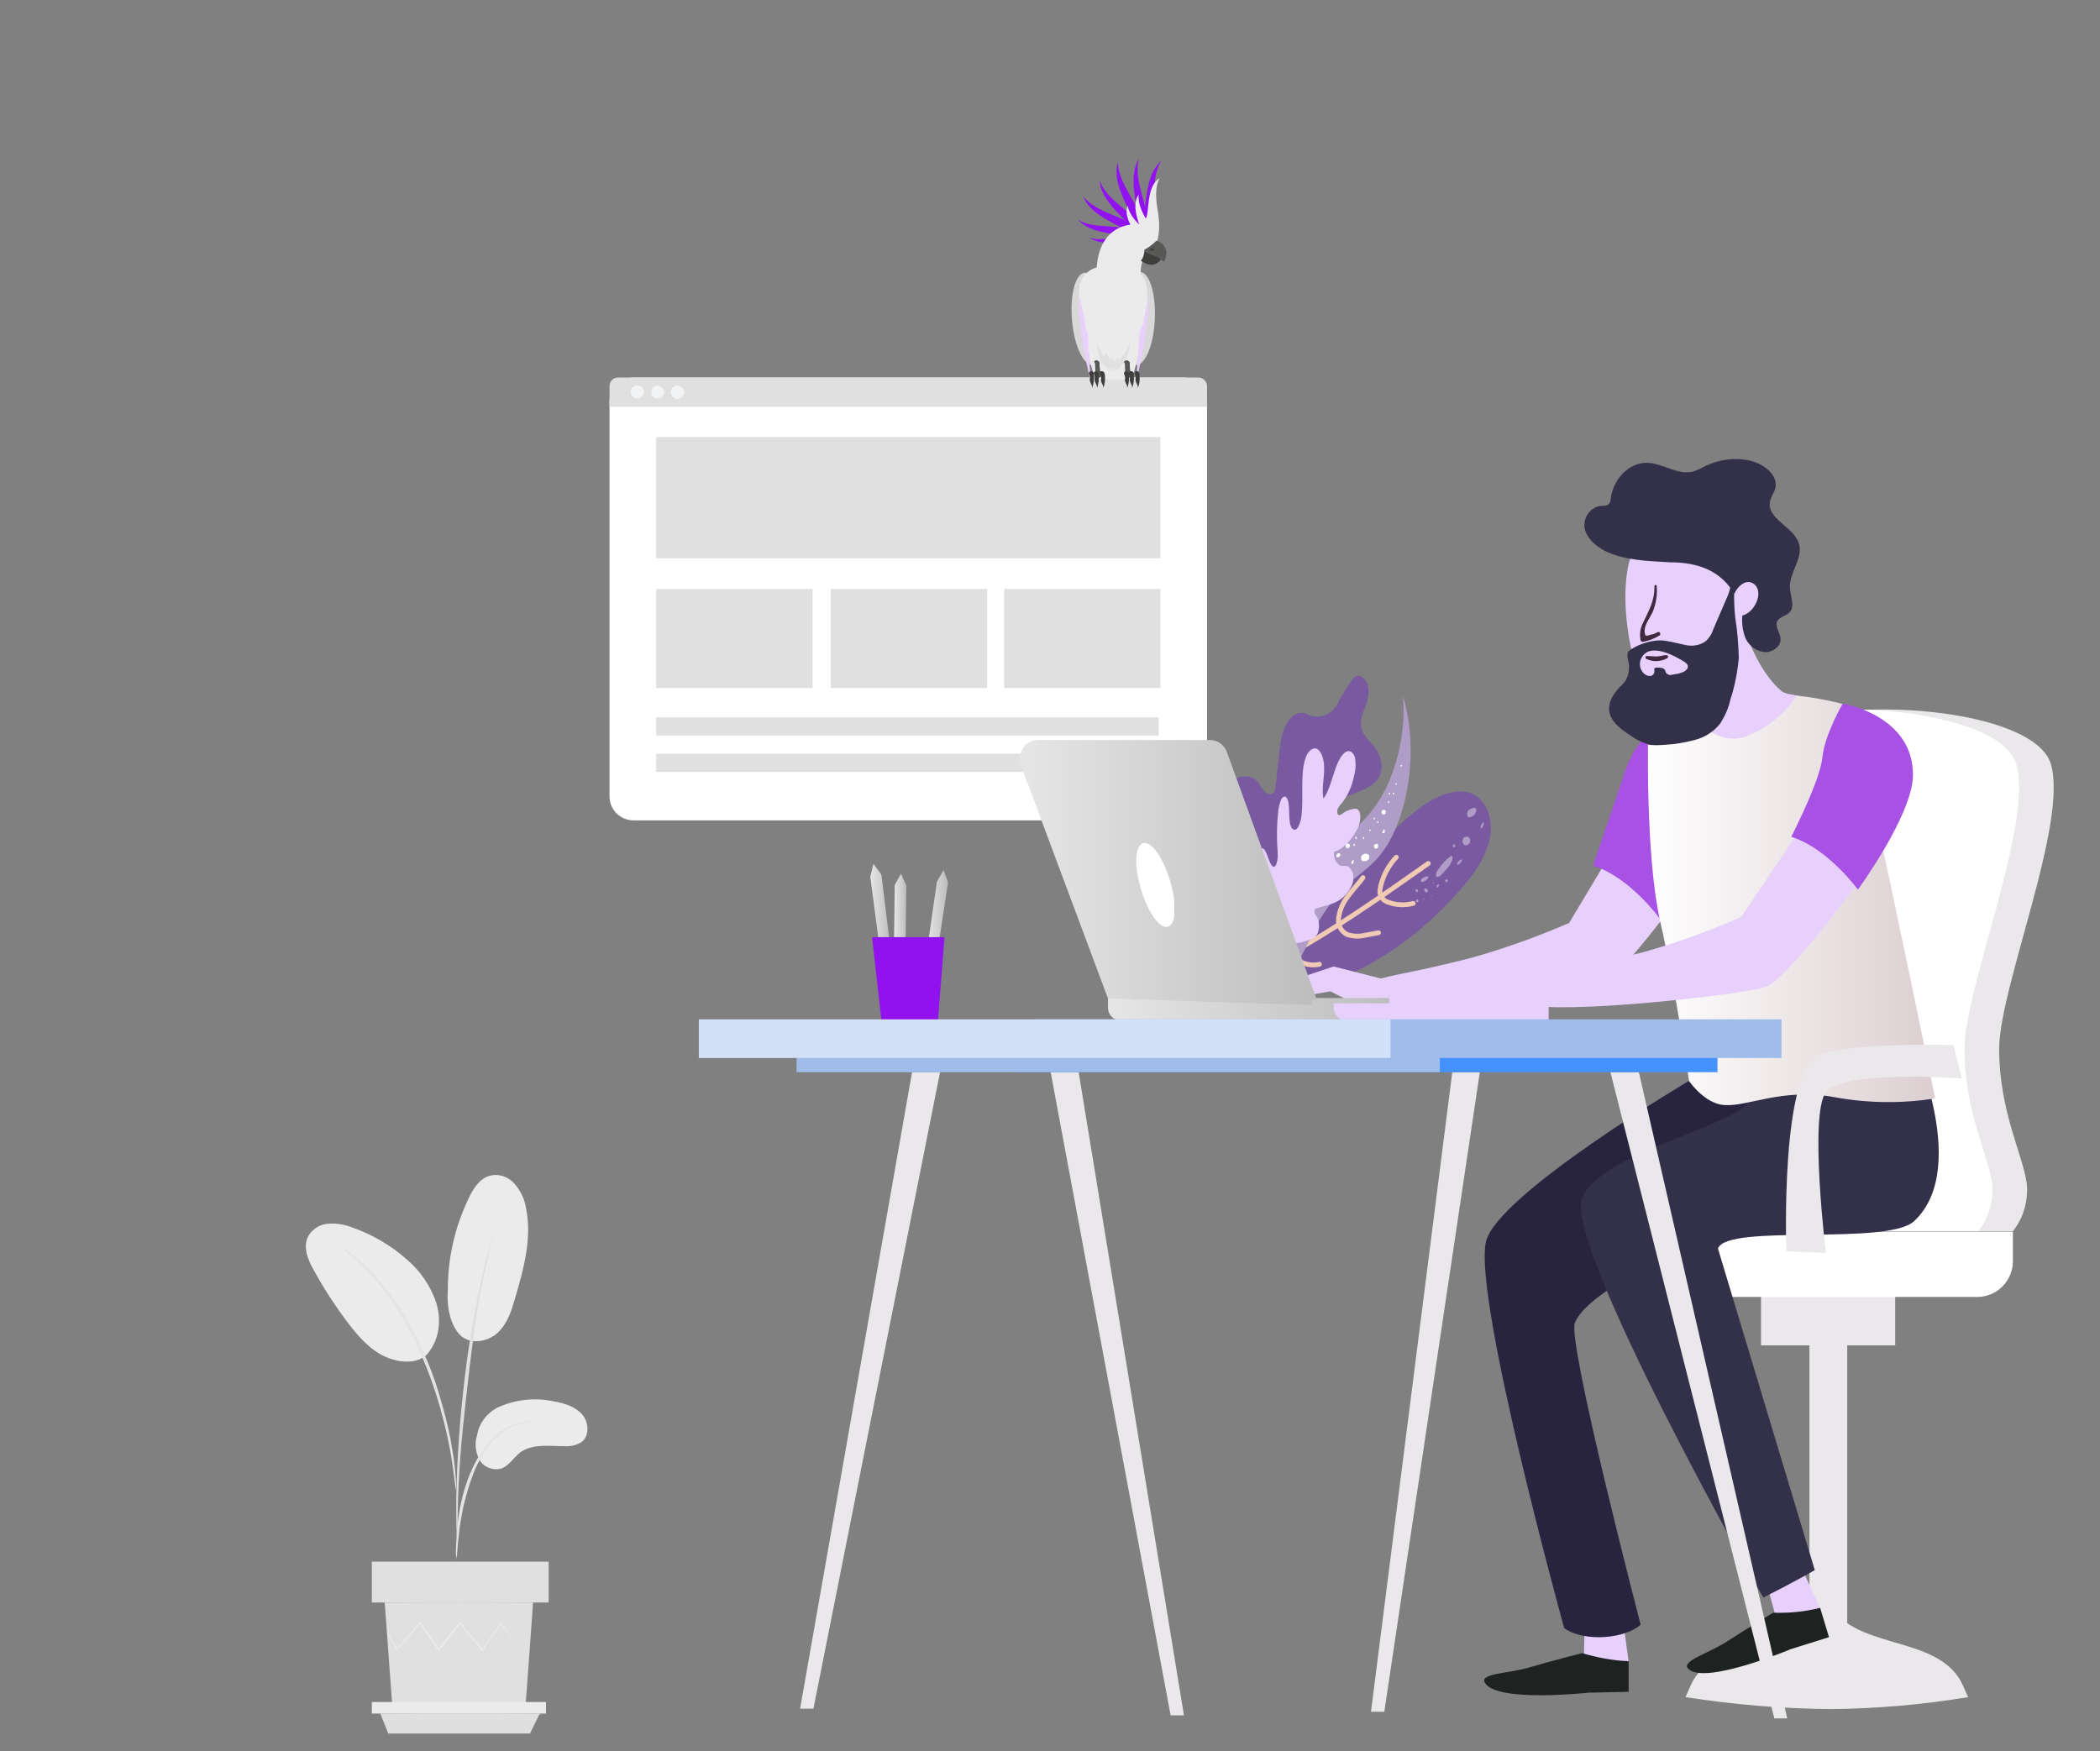 <?xml version="1.0" encoding="utf-8"?>
<!-- Generator: Adobe Illustrator 25.2.1, SVG Export Plug-In . SVG Version: 6.00 Build 0)  -->
<svg fill="currentColor" version="1.1" id="Layer_1" xmlns="http://www.w3.org/2000/svg" xmlns:xlink="http://www.w3.org/1999/xlink" x="0px" y="0px"
	 viewBox="0 0 472.7 394.3" style="enable-background:new 0 0 472.7 394.3;" xml:space="preserve">
<rect x="0" y="0" width="472.7" height="394.3" fill="#808080" stroke="none"/>
<style type="text/css">
	.st0{display:none;fill:#FAFAFA;}
	.st1{fill:#FFFFFF;}
	.st2{fill:#E0E0E0;}
	.st3{fill:#F2F3F5;}
	.st4{fill:#795AA1;}
	.st5{fill:none;stroke:#F0CAB3;stroke-width:1.08;stroke-linecap:round;stroke-miterlimit:10;}
	.st6{fill:#AF9CC7;}
	.st7{fill:#FDFFFF;}
	.st8{fill:#E7D0FC;}
	.st9{fill:#EBE8EC;}
	.st10{fill:#1E2322;}
	.st11{fill:#A751E5;}
	.st12{fill:#28243F;}
	.st13{fill:#333049;}
	.st14{fill:url(#SVGID_1_);}
	.st15{fill:url(#SVGID_2_);}
	.st16{fill:url(#SVGID_3_);}
	.st17{fill:url(#SVGID_4_);}
	.st18{fill:#3F2A3F;}
	.st19{fill:url(#SVGID_5_);}
	.st20{fill:url(#SVGID_6_);}
	.st21{fill:url(#SVGID_7_);}
	.st22{fill:#9211EF;}
	.st23{fill:#4592FF;}
	.st24{fill:#A0BCEA;}
	.st25{fill:#D2E1F7;}
	.st26{fill:#D8D8D8;}
	.st27{fill:#EBEBEB;}
	.st28{fill:#3E3E3D;}
	.st29{fill:#585857;}
	.st30{fill:#E4E4E4;}
	.st31{fill:#DFDFDF;}
</style>
<g id="OBJECTS">
	<path id="background" class="st0" d="M455.5,199.4c-8-20.8-20.5-27.2-32.4-40.5c-14.5-16.3-24.3-28.2-20.6-49.2
		c6.2-34.3,8.8-119.8-87.8-108.7c-34.6,4-62,29-81.9,53.8c-16.9,21.2-47.4,23.1-71.9,28c-30.1,6.1-60.8,15.2-88.7,28.7
		C15,139.2-2.1,178.9,0.2,229.8c0.7,15.4,3,39.6,30.6,67.9c37.3,38.2,91.4,43.4,156.6,25.8c14.9-4,29-10.3,43.7-15.1
		c15.3-4.9,31.1-8.2,47.2-9.6c37.4-3.4,76.2,2.8,112.2-7.8c18.9-5.5,36.1-15.5,50.2-29.3C457.8,244.9,463.9,221.4,455.5,199.4z"/>
	<path class="st1" d="M142.6,85h123.7c3,0,5.4,2.4,5.4,5.4v88.9c0,3-2.4,5.4-5.4,5.4H142.6c-3,0-5.4-2.4-5.4-5.4V90.4
		C137.2,87.4,139.6,85,142.6,85z"/>
	<path class="st2" d="M269.8,85H139.1c-1.1,0-1.9,0.9-1.9,1.9l0,0v4.7h134.5v-4.7C271.7,85.9,270.8,85,269.8,85L269.8,85z"/>
	<path class="st3" d="M144.9,88.3c0,0.8-0.7,1.5-1.5,1.4c-0.8,0-1.5-0.7-1.4-1.5c0-0.8,0.7-1.5,1.5-1.4
		C144.3,86.8,145,87.5,144.9,88.3L144.9,88.3z"/>
	<path class="st3" d="M149.5,88.3c0,0.8-0.7,1.5-1.5,1.4c-0.8,0-1.5-0.7-1.4-1.5c0-0.8,0.7-1.5,1.5-1.4
		C148.8,86.9,149.5,87.5,149.5,88.3z"/>
	<path class="st3" d="M154,88.3c0,0.8-0.7,1.5-1.5,1.5s-1.5-0.7-1.5-1.5s0.7-1.5,1.5-1.5C153.4,86.9,154,87.5,154,88.3z"/>
	<rect x="147.7" y="98.4" class="st2" width="113.5" height="27.3"/>
	<rect x="147.7" y="132.6" class="st2" width="35.2" height="22.3"/>
	<rect x="187" y="132.6" class="st2" width="35.2" height="22.3"/>
	<rect x="226" y="132.6" class="st2" width="35.2" height="22.3"/>
	<rect x="147.7" y="161.5" class="st2" width="113.1" height="4.1"/>
	<rect x="147.7" y="169.7" class="st2" width="113.1" height="4.1"/>
	<path class="st4" d="M274,181.6c0.6-2.1,1.4-4.3,3.1-5.7s4.5-1.6,6,0.1c0.7,0.8,1,1.9,1.9,2.5c0.4,0.3,0.9,0.4,1.3,0.2
		c0.6-0.2,0.7-0.8,0.8-1.4c0.3-2.7,0.6-5.4,0.9-8.2s0.8-5.7,2.7-7.6c0.5-0.5,1.1-0.9,1.8-1c0.6-0.1,1.2,0,1.7,0.3
		c2.5,1.2,5.4,0.3,6.7-2.1c1.1-2,2.2-3.9,3.5-5.7c0.2-0.3,0.5-0.6,0.8-0.8c0.5-0.1,0.9-0.1,1.3,0.2c1.9,1.1,1.8,3.9,1.1,5.9
		s-1.8,4.1-1,6.2c0.6,1.2,1.5,2.3,2.4,3.2c1.6,1.8,2.5,4.4,1.7,6.6c-1.8,4.8-9.8,3.9-11.8,8.5c-1.5,3.4,3.3,8.6,2.5,12.3
		c-0.8,3.3-6.2,6-9.3,7.3c-3.4,1.5-19.6,7.7-22.1,3.6c-1.6-2.6,0.4-9.4,0.9-12.1C271.8,189.8,272.8,185.7,274,181.6z"/>
	<path class="st4" d="M328.9,200.1c2.7-3.1,5.5-6.9,6.4-11.1c1.1-5.3-1.3-9.7-4.8-10.6s-7.8,1.1-11.6,4s-7.4,6.9-11,10.4
		c-6.8,6.6-14.1,12-21.2,17.9c-1.5,1.1-2.7,2.5-3.7,4.1c-6.3,12.4,14.6,6.8,17.6,5.8C310.4,217,320.4,209.9,328.9,200.1z"/>
	<path class="st5" d="M321.5,194.4c-10.8,7.6-21.7,15.3-32.7,21.2c-10,5.4-20.2,9.4-30.2,15.3"/>
	<path class="st5" d="M318.1,203.4c-1.9,0.5-3.9,0.4-5.7-0.3c-1-0.3-1.7-1.2-1.8-2.2c0-0.5,0.1-1,0.2-1.5c0.6-2.4,1.8-4.6,3.5-6.4"
		/>
	<path class="st5" d="M310.3,210c-1.1,0.2-2.2,0.4-3.2,0.6c-1.3,0.3-2.6,0.2-3.9-0.2c-1.3-0.7-2.1-2.1-1.9-3.6c0.2-1.8,1-3.6,2.1-5
		c1.1-1.5,2.3-2.7,3.4-4.2"/>
	<path class="st5" d="M297,217.1c-1.7,0.4-3.5,0-4.9-0.9c-0.5-0.3-0.9-0.8-1.1-1.4c-0.1-1,0.1-2,0.5-2.8c0.5-0.9,1-1.7,1.7-2.5
		l2.5-3.2"/>
	<path class="st6" d="M326,195.2c0.3-0.3,0.5-0.7,0.7-1.1c0.2-0.4,0.3-0.8,0.2-1.2c0-0.1,0-0.1-0.1-0.2c-0.1-0.1-0.2,0-0.3,0.1
		c-1,0.7-1.8,1.6-2.5,2.6c-0.2,0.3-0.5,0.6-0.6,0.9c-0.2,0.3-0.2,0.7-0.1,1c0.2,0.3,0.7,0.1,1.1-0.3
		C325,196.4,325.5,195.8,326,195.2z"/>
	<path class="st6" d="M321.4,197.8c0.1-0.2,0.2-0.4,0.1-0.5h-0.1c-0.5,0-1,0.2-1.4,0.6c-0.1,0.1-0.2,0.3-0.2,0.4
		c0,0.1,0,0.2,0.1,0.2c0.2,0.1,0.4,0.1,0.5,0C320.8,198.4,321.1,198.1,321.4,197.8z"/>
	<path class="st6" d="M328,194.4c0,0.1,0,0.3,0.1,0.3h0.1c0.3-0.2,0.6-0.4,0.8-0.8c0.1-0.1,0.1-0.2,0.1-0.3s-0.1-0.1-0.1-0.1
		c-0.1,0-0.3,0.1-0.4,0.2C328.3,193.9,328.1,194.1,328,194.4z"/>
	<path class="st6" d="M333.3,186.4c0,0.1,0.1,0.2,0.2,0.1l0.1-0.1c0.2-0.3,0.4-0.7,0.4-1.1c0-0.1,0-0.2-0.1-0.2s-0.1,0-0.1,0.1
		c-0.1,0.1-0.2,0.3-0.3,0.4C333.3,185.8,333.3,186.1,333.3,186.4z"/>
	<path class="st6" d="M320.8,200c-0.1,0-0.2,0.1-0.2,0.2v0.1c0,0.3,0.2,0.6,0.5,0.6c0.1,0,0.2,0,0.2-0.1s0.1-0.1,0.1-0.2
		c0-0.1,0-0.3-0.1-0.4C321.1,200.2,320.9,200,320.8,200z"/>
	<path class="st6" d="M332.3,182.6c0-0.2,0-0.4-0.1-0.6c-0.2-0.1-0.4-0.2-0.6-0.1c-0.3,0.1-0.6,0.2-0.9,0.4
		c-0.2,0.2-0.4,0.4-0.4,0.6c-0.1,0.2-0.1,0.5,0,0.7c0,0.2,0.2,0.4,0.4,0.4c0.2,0,0.5-0.1,0.6-0.2
		C331.8,183.7,332.1,183.2,332.3,182.6z"/>
	<path class="st6" d="M330.9,189.5c0.1-0.3,0-0.6-0.2-0.9c-0.2-0.2-0.4-0.3-0.7-0.2c-0.2,0-0.4,0.1-0.5,0.2
		c-0.2,0.2-0.3,0.5-0.3,0.8c0,0.2,0.1,0.5,0.2,0.6c0.1,0.2,0.3,0.3,0.5,0.3C330.3,190.4,330.8,190,330.9,189.5z"/>
	<path class="st6" d="M327.6,190.5c0-0.1,0-0.2-0.1-0.3s-0.1-0.1-0.2-0.1s-0.1,0-0.2,0.1s-0.1,0.2-0.1,0.2c0,0.1,0,0.1,0.1,0.2
		c0,0.1,0.1,0.1,0.1,0.1C327.4,190.8,327.6,190.6,327.6,190.5z"/>
	<path class="st6" d="M325.9,198.4c0-0.1,0-0.2-0.1-0.3c0-0.1-0.1-0.1-0.2-0.1s-0.1,0-0.2,0.1s-0.1,0.1-0.1,0.2c0,0.1,0,0.1,0.1,0.2
		c0,0.1,0.1,0.1,0.1,0.1C325.7,198.7,325.8,198.5,325.9,198.4z"/>
	<path class="st6" d="M323.7,199.1c-0.1,0-0.2,0.1-0.2,0.2c-0.1,0.1-0.1,0.2-0.1,0.3s0,0.1,0,0.2c0,0.1,0.1,0,0.2,0
		c0.1-0.1,0.1-0.1,0.2-0.2c0-0.1,0.1-0.2,0.1-0.3C323.9,199.2,323.8,199,323.7,199.1z"/>
	<path class="st6" d="M322.3,201.7v-0.1h-0.1h-0.1v0.1v0.1c0,0,0,0,0.1,0C322.2,201.8,322.3,201.8,322.3,201.7z"/>
	<path class="st6" d="M322.8,198.8v-0.1h-0.1h-0.1v0.1v0.1c0,0,0,0,0.1,0.1C322.7,199,322.8,198.9,322.8,198.8z"/>
	<path class="st6" d="M320.6,202.4v-0.1h-0.1h-0.1v0.1v0.1c0,0,0,0,0.1,0C320.5,202.6,320.6,202.5,320.6,202.4z"/>
	<path class="st6" d="M319.2,200.6c0-0.1,0-0.2-0.1-0.3s-0.1-0.1-0.2-0.1s-0.1,0-0.2,0.1s-0.1,0.2-0.1,0.2c0,0.1,0,0.1,0.1,0.2
		c0,0.1,0.1,0.1,0.2,0.1C319,200.9,319.1,200.8,319.2,200.6z"/>
	<path class="st6" d="M319.3,202.9c0-0.1,0-0.2-0.1-0.3s-0.1-0.1-0.2-0.1s-0.1,0-0.2,0.1s-0.1,0.2-0.1,0.2c0,0.1,0,0.1,0.1,0.2
		c0,0.1,0.1,0.1,0.1,0.1C319.1,203.2,319.2,203.1,319.3,202.9z"/>
	<path class="st6" d="M291.3,196.1c3.9-3.3,8.1-5,12.1-8.1c4.1-3.3,7.4-7.5,9.4-12.4c2.5-6,3.5-12.5,3-18.9
		c3.8,12.3,1.1,28.9-5.8,36.6c-2.1,2.3-4.4,3.8-6.6,5.8c-3.3,3.2-6,6.9-8,11.1c-1.2,2.7-2.5,5.3-4,7.9c-2.9,4.3-9.8,4.5-9.1-4.5
		C283,206.2,287.7,199.2,291.3,196.1z"/>
	<path class="st7" d="M291.8,197.3c-0.1,0.3-0.2,0.6-0.1,0.9c0,0.1,0.1,0.2,0.1,0.3l0.1,0.1c0.2,0.1,0.5,0,0.6-0.2
		c0.2-0.2,0.4-0.4,0.5-0.7s0.2-0.5,0.3-0.8c0.1-0.3,0-0.6-0.2-0.9c-0.1-0.1-0.3-0.1-0.5,0C292.3,196.4,292,196.8,291.8,197.3z"/>
	<path class="st7" d="M301.5,192.9c0.1-0.1,0.2-0.3,0.2-0.5v-0.1c-0.1-0.1-0.2-0.2-0.3-0.2c-0.1,0-0.2,0-0.3,0.1
		c-0.1,0-0.2,0.1-0.2,0.2c-0.1,0.1-0.1,0.3-0.1,0.4c0,0.1,0.1,0.2,0.2,0.2C301.2,193,301.4,193,301.5,192.9z"/>
	<path class="st7" d="M298.7,199.8c-0.1,0.2-0.2,0.4-0.2,0.6c0,0.1,0,0.2,0,0.3s0.1,0.1,0.1,0.2c0.1,0.2,0.3,0.3,0.5,0.3
		s0.3-0.1,0.5-0.2c0.2-0.1,0.3-0.3,0.3-0.4c0.1-0.3,0.1-0.6,0-0.8c0-0.2-0.2-0.3-0.4-0.4C299.2,199.4,298.9,199.5,298.7,199.8z"/>
	<path class="st7" d="M303,190.1c-0.1,0.1-0.1,0.2-0.1,0.4c0,0.1,0,0.1,0,0.2c0,0,0,0.1,0.1,0.1c0.1,0.1,0.2,0.2,0.3,0.2
		c0.1,0,0.2,0,0.3-0.1c0.1-0.1,0.1-0.2,0.2-0.2c0.1-0.1,0.1-0.3,0-0.5c0-0.1-0.1-0.2-0.2-0.2C303.2,189.8,303.1,189.9,303,190.1z"/>
	<path class="st7" d="M304.3,193.9c-0.1,0.1-0.1,0.2-0.1,0.3v0.1v0.1c0,0.1,0.1,0.1,0.2,0.1s0.1,0,0.2-0.1c0.1,0,0.1-0.1,0.1-0.2
		c0-0.1,0-0.2,0-0.4c0-0.1-0.1-0.1-0.2-0.2C304.5,193.7,304.4,193.8,304.3,193.9z"/>
	<path class="st7" d="M311.1,182.5c-0.1,0.1-0.1,0.2-0.1,0.4c0,0.1,0,0.1,0,0.2c0,0,0,0.1,0.1,0.1c0.1,0.1,0.2,0.2,0.3,0.2
		c0.1,0,0.2,0,0.3-0.1c0.1-0.1,0.2-0.1,0.2-0.2c0-0.2,0-0.3,0-0.5c0-0.1-0.1-0.2-0.2-0.2C311.4,182.3,311.2,182.4,311.1,182.5z"/>
	<path class="st7" d="M296.1,194.9c-0.1,0.1-0.1,0.2-0.1,0.3v0.1c0,0,0,0,0,0.1s0.1,0.1,0.2,0.1s0.3-0.1,0.3-0.3c0-0.1,0-0.2,0-0.3
		s-0.1-0.1-0.1-0.1C296.3,194.8,296.2,194.8,296.1,194.9z"/>
	<path class="st7" d="M297.1,193c0,0.1-0.1,0.1,0,0.2v0.1l0,0l0.1,0.1c0,0,0.1,0,0.1-0.1l0.1-0.1c0-0.1,0-0.1,0-0.2
		c0,0,0-0.1-0.1-0.1S297.1,192.9,297.1,193z"/>
	<path class="st7" d="M304.7,190.1c0,0-0.1,0.1,0,0.2v0.1l0,0l0.1,0.1c0,0,0.1,0,0.1-0.1l0.1-0.1c0-0.1,0-0.1,0-0.2l-0.1-0.1
		C304.8,190,304.7,190,304.7,190.1z"/>
	<path class="st7" d="M305.1,188.4c0,0-0.1,0.1,0,0.2v0.1v0.1l0.1,0.1h0.1l0.1-0.1c0-0.1,0-0.1,0-0.2c0-0.1-0.1-0.1-0.1-0.1
		C305.3,188.4,305.2,188.4,305.1,188.4z"/>
	<path class="st7" d="M308.3,186.8c0,0-0.1,0.1-0.1,0.2v0.1l0,0c0,0.1,0.1,0.1,0.1,0.1s0.1,0,0.1-0.1l0.1-0.1c0-0.1,0-0.1,0-0.2
		c0,0,0-0.1-0.1-0.1C308.4,186.6,308.4,186.7,308.3,186.8z"/>
	<path class="st7" d="M309.2,184.2c0,0-0.1,0.1,0,0.1c0,0,0,0,0,0.1l0,0l0.1,0.1h0.1l0.1-0.1c0-0.1,0-0.1,0-0.2c0,0,0-0.1-0.1-0.1
		C309.3,184.1,309.2,184.2,309.2,184.2z"/>
	<path class="st7" d="M310,185c0,0-0.1,0.1,0,0.1c0,0,0,0,0,0.1l0,0l0.1,0.1h0.1l0.1-0.1c0-0.1,0-0.1,0-0.2c0,0,0-0.1-0.1-0.1
		C310.1,184.9,310.1,185,310,185z"/>
	<path class="st7" d="M314.1,176.4v0.1c0,0,0,0,0,0.1l0,0l0.1,0.1h0.1l0.1-0.1c0-0.1,0-0.1,0-0.2c0,0,0-0.1-0.1-0.1
		C314.3,176.4,314.2,176.4,314.1,176.4z"/>
	<path class="st7" d="M315.3,172.3c0,0-0.1,0.1,0,0.1c0,0,0,0,0,0.1l0,0l0.1,0.1h0.1l0.1-0.1c0-0.1,0-0.1,0-0.2c0,0,0-0.1-0.1-0.1
		C315.4,172.2,315.4,172.3,315.3,172.3z"/>
	<path class="st7" d="M312.6,178.6v0.1c0,0,0,0,0,0.1l0,0l0.1,0.1h0.1l0.1-0.1c0-0.1,0-0.1,0-0.2c0,0,0-0.1-0.1-0.1
		C312.7,178.5,312.7,178.5,312.6,178.6z"/>
	<path class="st7" d="M312.4,180.5v0.1c0,0,0,0,0,0.1l0,0l0.1,0.1h0.1l0.1-0.1c0-0.1,0-0.1,0-0.2c0,0,0-0.1-0.1-0.1
		C312.5,180.4,312.4,180.5,312.4,180.5z"/>
	<path class="st7" d="M313.5,178.6v0.1c0,0,0,0,0,0.1l0,0l0.1,0.1h0.1c0,0,0-0.1,0.1-0.1c0-0.1,0-0.1,0-0.2c0-0.1,0-0.1-0.1-0.1
		C313.6,178.5,313.5,178.5,313.5,178.6z"/>
	<path class="st7" d="M297.8,195c-0.1,0-0.1,0.1-0.1,0.1v0.1c0,0,0,0,0,0.1s0,0.1,0.1,0.2h0.1h0.1c0.1-0.1,0.1-0.2,0.1-0.2
		c0-0.1,0-0.1-0.1-0.1C298,195,297.9,195,297.8,195z"/>
	<path class="st7" d="M301.4,190.4l-0.1,0.1v0.1v0.1c0,0.1,0.1,0.1,0.1,0.2h0.1h0.1c0-0.1,0.1-0.1,0-0.2c0-0.1,0-0.1-0.1-0.1
		C301.6,190.4,301.5,190.4,301.4,190.4z"/>
	<path class="st7" d="M306.9,188.4c-0.1,0-0.1,0.1-0.1,0.1v0.1c0,0,0,0,0,0.1s0,0.1,0.1,0.2h0.1h0.1c0-0.1,0-0.1,0-0.2
		c0-0.1,0-0.1-0.1-0.1C307,188.4,306.9,188.4,306.9,188.4z"/>
	<path class="st7" d="M309.4,190.2c-0.1,0.1-0.1,0.2-0.1,0.4c0,0.1,0,0.1,0,0.2l0.1,0.1c0.1,0.1,0.2,0.2,0.3,0.2
		c0.2,0,0.4-0.2,0.5-0.4c0-0.2,0-0.3,0-0.5c0-0.1-0.1-0.2-0.2-0.2C309.7,190,309.5,190,309.4,190.2z"/>
	<path class="st7" d="M311.3,187c-0.1,0.1-0.1,0.2-0.1,0.3v0.1v0.1c0,0.1,0.1,0.1,0.2,0.1s0.2,0,0.2-0.1c0.1,0,0.1-0.1,0.1-0.2
		c0-0.1,0-0.2,0-0.4c0-0.1-0.1-0.2-0.2-0.2C311.5,186.8,311.4,186.9,311.3,187z"/>
	<path class="st7" d="M298.2,193.8c0.1,0.1,0.2,0.2,0.3,0.2c0.1,0,0.2,0,0.3-0.1c0.3-0.2,0.5-0.5,0.7-0.8c0.2-0.2,0.2-0.5,0.3-0.8
		C299.9,190.8,297.7,192.5,298.2,193.8z"/>
	<path class="st7" d="M306.4,193.4c0,0.2,0.1,0.3,0.2,0.4c0.1,0.1,0.2,0.1,0.3,0.1c0.3,0,0.6,0,0.9-0.2c0.2-0.1,0.4-0.3,0.4-0.5
		C308.6,191.8,306.1,191.9,306.4,193.4z"/>
	<path class="st8" d="M304.9,174.2c0.3-1.2,0.3-2.4,0.1-3.6c-0.1-0.4-0.3-0.8-0.6-1.1c-1.3-1.3-2.8,0.8-3.7,3.3s-1.6,5.5-2.8,7
		c-0.5-2.5,0.4-5.3,0.1-7.9c-0.2-1.9-1-3.3-1.9-3.4s-1.8,0.8-2.3,2.4c-1.1,3.4-0.4,8.3-0.8,12.4c-0.1,1-0.3,2-0.8,2.9
		c-0.4,0.7-1,0.9-1.5,0.1c-0.9-1.5-0.1-5.4-1.1-6.7c-0.4-0.5-1-0.2-1.3,0.6c-0.3,0.9-0.6,1.9-0.6,2.8c-0.3,2.5-0.3,4.9-0.2,7.4
		c0.1,0.9,0.1,1.8,0.1,2.7c-0.1,0.9-0.3,1.8-0.7,2c-1.2,0.6-1.8-4.9-3-4c-0.7,0.5-0.7,2.6-0.5,4.2l1.1,10.9c0.2,2,0.5,4.2,1.3,5.2
		c0.3,0.4,0.8,0.7,1.4,0.8c2.6,0.5,5.4,0.3,7.8-0.7c0.7-0.2,1.3-0.7,1.6-1.4c0.4-1.1,0.4-2.3,0-3.4c-0.3-0.5-0.8-0.9-0.7-1.7
		c0-0.2,0.2-0.5,0.5-0.5c2.7-0.9,5.8-1,7.8-5c0.2-0.4,0.4-0.9,0.4-1.4c0.2-1.1-0.2-2.3-1.1-3c-0.7-0.3-1.4,0-2-0.3
		c-0.9-0.7-1.4-1.9-1.2-3c1.9-0.6,3.6-2.3,5.1-4.9c0.6-1,1.1-2.9,0.6-4.1c-0.2-0.5-0.6-0.8-1.1-0.7c-0.9,0.1-1.8,0.4-2.6,1
		c-0.4,0.3-1.3,1-1.3-0.5c0-0.8,1.2-1.9,1.5-2.4C303.7,178.5,304.5,176.4,304.9,174.2z"/>
	<path class="st8" d="M301.6,174.8c-0.1,0.2-0.1,0.4-0.2,0.6c0,0.2,0,0.5,0,0.7c0,0.1,0,0.1,0.1,0.1s0.1,0,0.1,0
		c0.3-0.4,0.6-0.9,0.8-1.4c0.1-0.2,0.1-0.3,0.2-0.5s0.1-0.4,0-0.6c-0.1-0.2-0.3-0.1-0.4,0.1C302,174.1,301.8,174.5,301.6,174.8z"/>
	<path class="st8" d="M303.2,173.4c0,0.1,0,0.2,0,0.3l0,0c0.2,0.1,0.4,0,0.5-0.3c0-0.1,0.1-0.2,0.1-0.2c0-0.1,0-0.1-0.1-0.1
		s-0.1,0-0.2,0C303.4,173.2,303.3,173.3,303.2,173.4z"/>
	<path class="st8" d="M300.9,175.2c0-0.1,0-0.2,0-0.2l0,0c-0.1,0.1-0.2,0.3-0.3,0.4c0,0.1,0,0.1,0,0.2c0,0,0,0,0.1,0.1
		c0,0,0.1,0,0.1-0.1C300.9,175.4,300.9,175.3,300.9,175.2z"/>
	<path class="st8" d="M299.5,179.6C299.5,179.5,299.5,179.5,299.5,179.6C299.3,179.6,299.4,179.5,299.5,179.6
		c-0.2,0.1-0.2,0.4-0.2,0.6c0,0.1,0,0.1,0,0.2s0,0,0,0c0-0.1,0.1-0.1,0.1-0.2C299.5,180,299.5,179.8,299.5,179.6z"/>
	<path class="st8" d="M303.3,172.2l0.1-0.1c0,0,0,0,0-0.1c0-0.2-0.1-0.3-0.2-0.4h-0.1v0.1c0,0.1,0,0.2,0.1,0.2
		C303.1,172,303.2,172.2,303.3,172.2z"/>
	<path class="st8" d="M300.1,181.9c0,0.1,0,0.2,0.1,0.4c0,0.1,0.1,0.1,0.2,0.1s0.2-0.1,0.3-0.2c0.1-0.1,0.1-0.2,0.1-0.4
		c0-0.1,0-0.3-0.1-0.4c0-0.1-0.1-0.2-0.2-0.3c-0.1,0-0.2,0-0.2,0.1C300.3,181.4,300.2,181.6,300.1,181.9z"/>
	<path class="st8" d="M300.1,177.9c0,0.2,0,0.4,0.1,0.6c0.1,0.1,0.2,0.2,0.3,0.2c0.1,0,0.2,0,0.2-0.1c0.1-0.1,0.1-0.3,0-0.4
		c0-0.1-0.1-0.3-0.1-0.4c0-0.1-0.1-0.2-0.2-0.2C300.3,177.4,300.1,177.6,300.1,177.9z"/>
	<path class="st8" d="M301.4,177.5c0,0.1,0,0.1,0,0.2c0,0,0,0.1,0.1,0.1c0,0,0,0,0.1,0v-0.1v-0.1
		C301.5,177.4,301.5,177.4,301.4,177.5C301.4,177.4,301.4,177.4,301.4,177.5z"/>
	<path class="st8" d="M301.5,172.9c0,0.1,0,0.1,0,0.2l0.1,0.1c0,0,0,0,0.1,0v-0.1V173C301.6,172.8,301.6,172.8,301.5,172.9
		C301.5,172.7,301.5,172.8,301.5,172.9z"/>
	<path class="st8" d="M302.3,172.6c0,0,0-0.1,0.1-0.1c0-0.1,0-0.1,0-0.2v-0.1c0,0,0,0-0.1,0v0.1v0.1
		C302.1,172.5,302.2,172.6,302.3,172.6z"/>
	<path class="st8" d="M302.6,171.1L302.6,171.1L302.6,171.1L302.6,171.1L302.6,171.1C302.6,171.1,302.6,171,302.6,171.1L302.6,171.1
		C302.6,171,302.6,171,302.6,171.1z"/>
	<path class="st8" d="M302.6,172.8L302.6,172.8L302.6,172.8L302.6,172.8L302.6,172.8C302.6,172.7,302.6,172.7,302.6,172.8
		L302.6,172.8C302.6,172.7,302.6,172.7,302.6,172.8z"/>
	<path class="st8" d="M303.1,170.7C303.1,170.8,303.1,170.8,303.1,170.7L303.1,170.7L303.1,170.7
		C303.1,170.8,303.1,170.8,303.1,170.7L303.1,170.7L303.1,170.7L303.1,170.7z"/>
	<path class="st8" d="M303.8,171.9c0,0.1,0,0.1,0,0.2l0.1,0.1l0,0v-0.1V172C303.9,172,303.9,171.9,303.8,171.9
		C303.9,171.8,303.8,171.8,303.8,171.9z"/>
	<path class="st8" d="M303.7,170.5c0,0.1,0,0.1,0,0.2c0,0,0,0.1,0.1,0.1c0,0,0,0,0.1,0v-0.1v-0.1c0,0,0-0.1-0.1-0.1
		C303.7,170.4,303.7,170.4,303.7,170.5z"/>
	<path class="st8" d="M294.7,175.9c0,0.2-0.1,0.5-0.1,0.7s0,0.5,0.1,0.7c0,0,0,0.1,0.1,0.1s0.1-0.1,0.1-0.1c0.2-0.6,0.4-1.3,0.5-1.9
		c0-0.2,0.1-0.4,0.1-0.6c0-0.2,0-0.4-0.1-0.5s-0.3,0.2-0.4,0.4C294.8,175,294.7,175.4,294.7,175.9z"/>
	<path class="st8" d="M295.9,173.3c0,0.1,0,0.2,0.1,0.3l0,0c0.2-0.2,0.4-0.4,0.4-0.7c0-0.1,0-0.2,0-0.3s0-0.1-0.1-0.1
		s-0.1,0-0.2,0.1C296,172.9,295.9,173.1,295.9,173.3z"/>
	<path class="st8" d="M294.1,176.8c0-0.1,0-0.1-0.1-0.1l0,0c-0.1,0.2-0.1,0.4-0.1,0.6c0,0.1,0,0.1,0,0.2c0,0,0,0,0.1,0
		c0-0.1,0.1-0.1,0.1-0.2C294.1,177.1,294.1,176.9,294.1,176.8z"/>
	<path class="st8" d="M293.5,182.2C293.5,182.1,293.5,182.1,293.5,182.2C293.4,182.2,293.5,182.2,293.5,182.2
		c-0.1,0.3-0.1,0.5,0,0.7c0,0.1,0,0.1,0.1,0.1s0,0,0-0.1s0-0.2,0-0.3C293.6,182.5,293.6,182.3,293.5,182.2z"/>
	<path class="st8" d="M295.7,172.1c0-0.1,0-0.1,0-0.2l0,0c0,0-0.2-0.2-0.3-0.2c0,0-0.1,0-0.1,0.1v0.1c0,0.1,0.1,0.1,0.1,0.2
		C295.5,172.1,295.7,172.1,295.7,172.1z"/>
	<path class="st8" d="M294.5,183.7c0,0.1,0.1,0.2,0.1,0.2c0.1,0,0.1,0,0.2-0.1s0.2-0.3,0.2-0.4c0-0.1,0-0.3,0-0.4
		c0-0.1-0.1-0.2-0.1-0.3c-0.1-0.1-0.1-0.1-0.2-0.1c-0.1,0.1-0.2,0.2-0.2,0.3C294.5,183.1,294.5,183.4,294.5,183.7z"/>
	<path class="st8" d="M293.9,180c0,0.2,0.1,0.3,0.2,0.4c0.1,0.1,0.2,0,0.3-0.1c0.1-0.1,0.1-0.2,0.1-0.3s0-0.3,0-0.4
		c0-0.1-0.1-0.2-0.2-0.2s-0.2,0-0.2,0C293.9,179.4,293.8,179.7,293.9,180z"/>
	<path class="st8" d="M294.9,178.6c0,0.1,0,0.1,0.1,0.1h0.1c0-0.1,0-0.2,0-0.2s0-0.1-0.1-0.1c0,0,0,0-0.1,0
		C294.9,178.4,294.9,178.5,294.9,178.6z"/>
	<path class="st8" d="M294.1,174.2c0,0,0,0.1,0.1,0.1h0.1v-0.1v-0.1V174h-0.1C294.2,174.1,294.1,174.2,294.1,174.2z"/>
	<path class="st8" d="M294.8,173.3c0-0.1,0-0.1,0-0.2c0-0.1,0-0.1,0-0.2v-0.1c0,0,0,0-0.1,0v0.1c0,0.1,0,0.1,0,0.2
		C294.8,173.3,294.8,173.3,294.8,173.3z"/>
	<path class="st8" d="M294.9,171.6C294.9,171.6,294.9,171.7,294.9,171.6L294.9,171.6L294.9,171.6
		C294.9,171.7,294.9,171.6,294.9,171.6L294.9,171.6L294.9,171.6L294.9,171.6z"/>
	<path class="st8" d="M295.2,173.2L295.2,173.2L295.2,173.2L295.2,173.2L295.2,173.2L295.2,173.2L295.2,173.2
		C295.2,173.2,295.1,173.2,295.2,173.2z"/>
	<path class="st8" d="M295.4,170.8C295.4,170.8,295.4,170.9,295.4,170.8L295.4,170.8L295.4,170.8
		C295.4,170.9,295.4,170.9,295.4,170.8L295.4,170.8L295.4,170.8L295.4,170.8z"/>
	<path class="st8" d="M296.1,171.3c0,0,0,0.1,0.1,0.1h0.1c0,0,0,0,0-0.1v-0.1c0,0,0-0.1-0.1-0.1c0,0,0,0-0.1,0
		C296.2,171.2,296.1,171.2,296.1,171.3z"/>
	<path class="st8" d="M295.8,170.2c0,0,0,0.1,0.1,0.1h0.1v-0.1v-0.1V170h-0.1C295.8,170,295.8,170.2,295.8,170.2z"/>
	<path class="st8" d="M288.8,185.9c0,0.1,0,0.2,0,0.3s0.1,0.1,0.2,0.1c0,0,0,0,0.1,0l0.1-0.1c0.1-0.3,0.2-0.6,0.2-0.9
		c0-0.1,0-0.2,0-0.2c0-0.1-0.1-0.1-0.2-0.1c-0.1,0.1-0.2,0.2-0.3,0.3C288.8,185.6,288.8,185.8,288.8,185.9z"/>
	<path class="st8" d="M289.5,183.8c0,0.1,0.1,0.2,0.1,0.2l0,0c0.2-0.3,0.2-0.7,0.2-1c0-0.1,0-0.2,0-0.3c0,0,0,0-0.1,0l0,0
		c-0.1,0.1-0.1,0.2-0.2,0.3C289.6,183.3,289.5,183.6,289.5,183.8z"/>
	<path class="st8" d="M288.5,188.6C288.5,188.5,288.5,188.5,288.5,188.6L288.5,188.6c-0.1,0.2-0.1,0.5-0.1,0.7c0,0.1,0,0.1,0.1,0.1
		s0,0,0,0c0-0.1,0.1-0.2,0.1-0.3C288.6,188.9,288.6,188.7,288.5,188.6z"/>
	<path class="st8" d="M289,193.9L289,193.9l-0.1,0.2c0,0.2,0.1,0.4,0.2,0.6c0,0,0.1,0.1,0.1,0v-0.1c0-0.1,0-0.2,0-0.3
		C289.2,194.1,289.1,194,289,193.9z"/>
	<path class="st8" d="M289.1,182.8c0-0.1,0-0.1,0-0.2l0,0c0,0-0.2,0-0.3,0.1c0,0-0.1,0.1,0,0.1v0.1l0.1,0.1
		C289,183,289.1,182.9,289.1,182.8z"/>
	<path class="st8" d="M290.2,194.5c0,0.1,0.1,0.1,0.2,0.1s0.1-0.2,0.2-0.3c0.1-0.2,0.1-0.4,0.1-0.6c0-0.1,0-0.3,0-0.4
		c0-0.1-0.1-0.2-0.2-0.2s-0.2,0-0.2,0.1c-0.1,0.1-0.1,0.3-0.1,0.4C290.1,193.9,290.1,194.2,290.2,194.5z"/>
	<path class="st8" d="M288.9,191.7c0.1,0.1,0.2,0.2,0.3,0.2c0.1-0.1,0.2-0.2,0.2-0.3c0.1-0.1,0.1-0.2,0.1-0.4c0-0.1,0-0.3-0.1-0.4
		c-0.1-0.1-0.1-0.1-0.2-0.1s-0.2,0.1-0.2,0.2C288.9,191.1,288.8,191.4,288.9,191.7z"/>
	<path class="st8" d="M289.7,187.9c0.1,0.1,0.2,0.2,0.3,0.2c0.1-0.1,0.2-0.2,0.2-0.3s0.1-0.2,0.1-0.4c0-0.1,0-0.3-0.1-0.4
		c0-0.1-0.1-0.1-0.2-0.1s-0.2,0.1-0.2,0.2C289.7,187.4,289.6,187.7,289.7,187.9z"/>
	<path class="st8" d="M289.6,189.5C289.6,189.6,289.7,189.6,289.6,189.5c0.1,0.1,0.1,0,0.2-0.1v-0.1v-0.1c0,0,0,0-0.1,0
		c0,0-0.1,0-0.1,0.1S289.6,189.4,289.6,189.5z"/>
	<path class="st8" d="M288.1,186.2C288.1,186.2,288.2,186.2,288.1,186.2c0.1,0,0.1,0,0.2,0v-0.1V186c0,0,0,0-0.1,0
		c0,0-0.1,0-0.1,0.1C288.1,186,288.1,186.1,288.1,186.2z"/>
	<path class="st8" d="M288.6,184.7c0-0.1,0-0.1,0-0.2c0-0.1,0-0.1,0-0.1s0,0-0.1,0v0.1v0.1v0.1C288.5,184.8,288.6,184.8,288.6,184.7
		z"/>
	<path class="st8" d="M288.3,183.2L288.3,183.2L288.3,183.2C288.3,183.2,288.3,183.1,288.3,183.2c0-0.1,0-0.1,0-0.1l0,0l0,0
		C288.3,183.1,288.3,183.1,288.3,183.2z"/>
	<path class="st8" d="M288.9,184.3L288.9,184.3L288.9,184.3C288.9,184.3,288.9,184.2,288.9,184.3c0-0.1,0-0.1,0-0.1l0,0l0,0
		C288.9,184.2,288.9,184.2,288.9,184.3z"/>
	<path class="st8" d="M288.6,182L288.6,182C288.6,182,288.6,181.9,288.6,182L288.6,182c0-0.1,0-0.1,0-0.1l0,0l0,0
		C288.6,181.9,288.6,181.9,288.6,182z"/>
	<path class="st8" d="M289.4,181.7C289.4,181.8,289.5,181.8,289.4,181.7c0.1,0,0.2,0,0.2,0v-0.1v-0.1c0,0,0,0-0.1,0h-0.1
		C289.4,181.5,289.4,181.6,289.4,181.7z"/>
	<path class="st8" d="M288.9,181.1L288.9,181.1c0.1,0,0.1,0,0.2-0.1v-0.1v-0.1c0,0,0,0-0.1,0c0,0,0,0-0.1,0
		C288.8,180.9,288.8,181,288.9,181.1z"/>
	<path class="st8" d="M298.1,185.6c-5.4,14.3-12.1,26.2-19.7,34.8c-0.2,0.2-0.3,0.6-0.3,0.9c0.1,0.4,0.4-0.3,0.2-0.3"/>
	<path class="st8" d="M293.4,206.9c-1.9,1.8-3.6,2.3-5.3-0.2c-0.7-2.3-1.1-4.6-1-7"/>
	<path class="st8" d="M298.1,196.7c-1.9,2.6-4.6,1.8-6.2-1.7c-0.6-1.3-0.8-2.7-0.8-4.1"/>
	<path class="st8" d="M300.7,187.2c-0.6,0.7-1.5,1.3-2.4,1.6c-0.8,0.3-1.7-0.1-2-0.9l0,0c-0.4-0.9-0.6-1.9-0.5-2.9
		c0-1.1,0.1-2.1,0.2-3.2"/>
	<path class="st9" d="M379.4,382.1c10.8,1.7,21.8,2.6,32.7,2.7c10.3-0.1,20.7-1,30.9-2.7l-1.2-2.7c-5.4-12-25.9-7.3-30.6-19.7l0,0
		c-3.9,12.4-25.2,7.7-30.6,19.7L379.4,382.1z"/>
	<rect x="407.3" y="288.9" class="st9" width="8.5" height="79.8"/>
	<polygon class="st8" points="409.7,362.1 406,354 397.8,357 400.1,365.4 	"/>
	<path class="st10" d="M409.7,362l2,6.6l-8.6,2.7c0,0-19.5,8.2-23.1,4.4c-1.7-1.7,4.7-3.5,8.7-6.1s10.4-6.5,10.4-6.5
		C402.7,363.2,406.2,362.9,409.7,362z"/>
	<polygon class="st8" points="366.6,374.2 365.4,365.3 356.7,365.9 356.5,374.5 	"/>
	<path class="st10" d="M366.6,374v6.9l-9,0.2c0,0-21,2.3-23.4-2.3c-1.1-2.1,5.5-2,10.1-3.4c4.7-1.4,11.8-3.2,11.8-3.2
		C359.6,373.2,363.1,373.9,366.6,374z"/>
	<path class="st8" d="M288.2,221.6l12-4l10.6,2.7c6-1.5,8-1.5,20.2-4.6c7.6-2.1,15-4.8,22.2-7.9l8.8-14.7c5.7,0.5,17.6,6.7,17.6,6.7
		s-16.3,22.2-21,23.8s-36,5.4-48,4c-3.8-0.4-11.1-4.4-11.1-4.4l-9.5,1.6l-7.4,5l-1.3-1.1l2.9-3.2L288.2,221.6z"/>
	<path class="st11" d="M371,165c0,0,15.2,2.6,15,16.2c-0.2,8.9-12.4,25.6-12.4,25.6s-6.7-9.3-15-11.9c0,0,5.4-15.8,7-20.7
		C366.7,170.8,368.5,167.6,371,165z"/>
	<rect x="396.4" y="286.6" class="st9" width="30.2" height="16.3"/>
	<path class="st9" d="M400.5,223.3c-1.5-19.7-2.6-39.4-3.2-59.1c18.7-8.3,60.4-4.6,64.3,7.7c4.1,13.1-11.6,50.4-11.6,64.3
		s5.4,24,6.2,30.2c0.4,3.9-0.7,7.8-3.1,10.8h-47.8C404,259.2,401.8,241.2,400.5,223.3z"/>
	<path class="st1" d="M400.5,223.3c-1.5-20.5-2.6-41.1-3.3-61.6c20.5-4.8,53.2-0.6,56.6,10.2c4.1,13.1-11.6,50.4-11.6,64.3
		s5.4,24,6.2,30.2c0.4,3.9-0.7,7.8-3.1,10.8h-40.1C404,259.2,401.8,241.2,400.5,223.3z"/>
	<path class="st1" d="M445.1,292h-82l0,0v-14.7l0,0h90l0,0v6.8C453,288.4,449.5,292,445.1,292z"/>
	<path class="st12" d="M380.1,243.4c0,0-43,25.5-45.6,36.1c-3,12.6,17.6,87.1,17.6,87.1c4.9,3.3,13.9,2.2,17.2-0.8
		c0,0-16.6-63.8-14.8-68c4.4-10.4,42.1-22.9,54-34.2c11.9-11.4,12.9-22.2,12.9-22.2L380.1,243.4z"/>
	<path class="st13" d="M429.4,232c0,0,14.7,30.5,1.5,42.9c-6,5.7-42.1,0.5-44.2,6.2l21.8,72.4c0,0-3.9,2.3-11.6,6.2
		c0,0-45.4-79.9-40.7-90.2s35.9-16.3,37.5-21.9c1.2-4.9,2-10,2.6-15L429.4,232z"/>
	<path class="st8" d="M368,149.7c0.9,3.3,2.4,7,5.7,8.1c3,1,6.2-0.6,8.9-2.2c3.2-1.9,6.4-4,8.5-7.1c3.1-4.7,5.6-10.5,5.3-16.1
		c-0.1-2-3-4.4-4.2-6c-0.9-1.1-2.1-1.9-3.4-2.4c-3-1.4-6.2-2.5-9.5-3c-5.5-0.9-11.6,0.3-12.8,6.4C365.1,134.5,366.2,142.7,368,149.7
		z"/>
	<path class="st8" d="M408.7,158.8c0,0-0.1-1.2-4.2-2.2c-1.2-0.3-2.7-0.3-3.6-1.1c-3.4-2.9-6.4-8.4-7.6-12.4
		c-0.2-0.6-0.3-1.2-0.2-1.8c-2.8,2.4-5.5,4.8-8.1,7.4c-0.9,0.9-6.3,0.4-5.6,1.6c0.2,0.3,1.5,3.5,2.9,6.5c-2.6,1.7-5.5,3.9-5.5,3.9
		l-3.6,20.1l10.6,5.9c0,0,11.9-2.6,19.6-6.7S408.7,158.8,408.7,158.8z"/>

		<linearGradient id="SVGID_1_" gradientUnits="userSpaceOnUse" x1="382.8" y1="2861.543" x2="447.391" y2="2861.543" gradientTransform="matrix(1 0 0 1 -11.86 -2658.83)">
		<stop  offset="0" style="stop-color:#FFFFFF"/>
		<stop  offset="1" style="stop-color:#DCCED0"/>
	</linearGradient>
	<path class="st14" d="M404.4,156.6c-2.6,4-6.4,7.2-10.9,9c-7.8,3.4-14.7-6.7-14.7-6.7l-7.8,6c0,0-0.7,27.5,2.7,42.5s6.5,36,6.5,36
		s3.5,5.1,7.9,5.4c5.4,0.4,12.9-3.9,24.7-1.8c7.5,1.4,15.3,1.5,22.8,0.3c0,0-10.1-49.1-12.4-58.9s-8.4-29.9-8.4-29.9
		C411.4,157.6,407.9,157,404.4,156.6z"/>

		<linearGradient id="SVGID_2_" gradientUnits="userSpaceOnUse" x1="261.26" y1="2886.08" x2="324.56" y2="2886.08" gradientTransform="matrix(1 0 0 1 -11.86 -2658.83)">
		<stop  offset="0" style="stop-color:#E6E6E6"/>
		<stop  offset="1" style="stop-color:#BDBDBD"/>
	</linearGradient>
	<path class="st15" d="M312.7,229.8h-60.3c-1.7,0-3-1.3-3-3v-2.1l0,0h63.3l0,0V229.8L312.7,229.8z"/>

		<linearGradient id="SVGID_3_" gradientUnits="userSpaceOnUse" x1="241.495" y1="2855.28" x2="308.257" y2="2855.28" gradientTransform="matrix(1 0 0 1 -11.86 -2658.83)">
		<stop  offset="0" style="stop-color:#E6E6E6"/>
		<stop  offset="1" style="stop-color:#BDBDBD"/>
	</linearGradient>
	<path class="st16" d="M272.3,166.6c1.8,0,3.3,1.1,3.9,2.8l20.1,55.4l-1.2,0.5l0.3,1l-46-1.5l-19.6-52.5c-0.8-2.2,0.3-4.6,2.4-5.4
		c0.5-0.2,1-0.3,1.5-0.3L272.3,166.6z"/>

		<linearGradient id="SVGID_4_" gradientUnits="userSpaceOnUse" x1="267.66" y1="2858.08" x2="276.23" y2="2858.08" gradientTransform="matrix(1 0 0 1 -11.86 -2658.83)">
		<stop  offset="1" style="stop-color:#FFFFFF"/>
		<stop  offset="1" style="stop-color:#BDBDBD"/>
	</linearGradient>
	<path class="st17" d="M256.6,199.4c1.4,5.2,4,9.4,6,9.3s2.4-4.4,1-9.6s-4-9.4-6-9.3C255.6,189.9,255.2,194.2,256.6,199.4z"/>
	<path class="st18" d="M372.4,132c0.1,3.1-1.2,5.4-2.5,8.1c-0.7,1.3-0.9,2.7-0.6,4.1c0.1,0.2,0.2,0.3,0.5,0.3
		c1.3-0.2,2.5-0.7,3.7-1.4c0.5-0.2,0.1-1-0.3-0.8s-1,0.5-1.6,0.6c-1.1,0.3-1.3,0.5-1.4-0.7c-0.1-1.5,1.2-3.1,1.8-4.4
		c0.8-1.9,1.1-4,0.9-6C372.9,131.7,372.4,131.6,372.4,132L372.4,132z"/>
	<path class="st13" d="M375.9,126.6c-5-0.3-10.3-0.4-14.7-2.6c-2.1-1.1-4.1-2.9-4.5-5.1c-0.4-2.3,1.2-4.6,3.5-5c0.1,0,0.1,0,0.2,0
		c0.5,0,1,0,1.5-0.2c0.5-0.4,0.7-1,0.7-1.6c0.5-4,3.9-8,8.2-7.9c3.5,0.1,6.8,2.8,10.2,2c1-0.3,2-0.8,2.9-1.3c3-1.4,6.3-1.9,9.5-1.3
		c3.4,0.6,7,3.3,6.2,6.4c-0.3,1-1,1.9-1.2,3c-0.7,3.8,5.3,5.6,6.5,9.3c1.1,3.3-2.2,6.6-2,10.1c0.1,1.9,1.3,4.2-0.2,5.6
		c-0.8,0.7-2.1,0.9-2.6,1.8c-0.7,1.2,0.6,2.6,0.7,4c0.1,1.7-1.8,3.2-3.7,3c-1.8-0.2-3.4-1.4-4.2-3.1c-0.6-1.6-0.9-3.4-0.7-5.1
		c3.2-0.9,5.1-6.1,2.1-7.4c-1.6-0.7-3.3,1-3.9,2.5C387.3,128.5,382.3,126.6,375.9,126.6z"/>
	<path class="st13" d="M388.7,134.6c-1,2.4-2.1,4.8-3.1,7.2c-0.3,1-0.9,1.9-1.7,2.6c-1.3,0.9-3,1.2-4.6,0.8c-1.6-0.3-4.6-1.2-6.2-1
		c-3.6,0.3-6.3,2.1-6.6,2.5c-0.5,0.9,0.2,2.3,0.2,3.3c0,1.1-0.2,2.1-0.7,3.1c-0.4,0.6-0.9,1.1-1.4,1.6c-1.3,1.4-2.5,3.1-2.4,5
		c0.1,2.6,2.5,4.4,4.7,5.8c1.3,1,2.8,1.7,4.4,2.2c1.1,0.1,2.2,0.1,3.3,0c2.3-0.1,4.6-0.5,6.9-1.1s4.3-1.9,5.7-3.7
		c1.1-1.7,1.9-3.5,2.3-5.4c1-3,1.6-6.2,1.9-9.4c-0.1-3-0.3-6-0.8-9c-0.3-2.6-0.3-5.2-0.2-7.8c0-0.3,0-1.1-0.4-1.2s-0.3,0.7-0.4,1
		C389.6,132.3,389.2,133.5,388.7,134.6z"/>
	<path class="st8" d="M369.4,148.3c-0.5,1.1-0.3,2.4,0.6,3.3c0.4,0.4,0.9,0.6,1.4,0.6c0.6,0,1-0.5,1-1.1c0-0.2-0.1-0.4,0-0.6
		c0.1-0.1,0.3-0.2,0.5-0.2c0.7,0,1.6,0,1.9,0.6c0.1,0.2,0.1,0.4,0.2,0.6c0.4,0.4,0.9,0.6,1.4,0.4c0.7-0.1,1.5-0.2,2.2-0.5
		c0.4-0.1,0.7-0.3,1-0.6s0.4-0.6,0.3-1c-0.1-0.3-0.4-0.5-0.6-0.7C377.1,147.7,371.2,144.4,369.4,148.3z"/>
	<path class="st18" d="M370.5,148.3c1.5,0.8,3.3,0.7,4.8-0.1c0.3-0.2,0.2-0.7-0.2-0.7c-0.7,0-1.5,0.3-2.2,0.3s-1.5-0.1-2.2-0.1
		c-0.2,0-0.3,0.1-0.3,0.3C370.4,148.2,370.4,148.3,370.5,148.3z"/>
	<path class="st9" d="M402.1,281.7c0,0-1.5-41.7,7.8-44.4s29.8-2,29.8-2l1.9,7.5c0,0-26.8-2-30.6,3.1s0,36.2,0,36.2L402.1,281.7z"/>
	<path class="st8" d="M327,220.3l12-4l10.6,2.7c6-1.5,8-1.5,20.2-4.6c7.6-2.1,15-4.8,22.2-8l13.5-20.1c5.7,0.5,13,12.1,13,12.1
		s-16.3,22.2-21,23.8s-40.2,5.7-52.1,4.3c-3.8-0.4-10.4-4.5-10.4-4.5l-6,1.4l-7.4,5l-1.3-1.1l2.9-3.2L327,220.3z"/>
	<path class="st11" d="M414.8,158.4c0,0,16,2.6,15.8,16.3c-0.2,8.9-12.4,25.6-12.4,25.6s-6.7-9.3-15-11.9c0,0,6.5-12.6,7-17.8
		S414.8,158.4,414.8,158.4z"/>
	<path class="st8" d="M348.6,229.8h-45.4c-1.7,0-3-1.3-3-3v-0.9l0,0h48.4l0,0V229.8L348.6,229.8z"/>
	<rect x="327.9" y="227.1" class="st8" width="16.1" height="1.2"/>
	<rect x="323.1" y="227.1" class="st8" width="2.4" height="1.2"/>

		<linearGradient id="SVGID_5_" gradientUnits="userSpaceOnUse" x1="195.87" y1="2807.95" x2="200.4" y2="2807.95" gradientTransform="matrix(1 0 0 1 0 -2604)">
		<stop  offset="0" style="stop-color:#E6E6E6"/>
		<stop  offset="1" style="stop-color:#BDBDBD"/>
	</linearGradient>
	<polygon class="st19" points="198,213.4 195.9,197.4 196.6,194.5 198.4,196.9 200.4,213.3 	"/>

		<linearGradient id="SVGID_6_" gradientUnits="userSpaceOnUse" x1="208.58" y1="2809.45" x2="213.42" y2="2809.45" gradientTransform="matrix(1 0 0 1 0 -2604)">
		<stop  offset="0" style="stop-color:#E6E6E6"/>
		<stop  offset="1" style="stop-color:#BDBDBD"/>
	</linearGradient>
	<polygon class="st20" points="208.6,214.5 210.9,198.5 212.4,195.9 213.4,198.7 210.9,215 	"/>

		<linearGradient id="SVGID_7_" gradientUnits="userSpaceOnUse" x1="201.24" y1="2810.2" x2="204.03" y2="2810.2" gradientTransform="matrix(1 0 0 1 0 -2604)">
		<stop  offset="0" style="stop-color:#E6E6E6"/>
		<stop  offset="1" style="stop-color:#BDBDBD"/>
	</linearGradient>
	<polygon class="st21" points="201.2,215.7 201.4,199.3 202.8,196.7 204,199.4 203.8,215.7 	"/>
	<polygon class="st22" points="211,231.5 198.6,231.5 196.3,211 212.6,211 	"/>
	<polygon class="st9" points="399.4,386.9 402.3,386.9 368.9,241.4 362.5,241.4 	"/>
	<polygon class="st9" points="308.6,385.4 311.6,385.4 333.1,241.4 326.9,241.4 	"/>
	<polygon class="st9" points="263.5,386.2 266.5,386.2 242.8,241.4 236.5,241.4 	"/>
	<polygon class="st9" points="180.1,384.7 183.1,384.7 211.6,241.4 205.3,241.4 	"/>
	<rect x="229.6" y="234.9" class="st23" width="157" height="6.5"/>
	<rect x="179.3" y="234.9" class="st24" width="144.8" height="6.5"/>
	<rect x="233.1" y="229.5" class="st24" width="167.9" height="8.7"/>
	<rect x="157.3" y="229.5" class="st25" width="155.7" height="8.7"/>
	<path class="st26" d="M248.9,71.5c0.5,5.8-0.8,10.6-2.9,10.7s-4.2-4.3-4.7-10.1s0.8-10.6,2.9-10.7
		C246.4,61.2,248.4,65.7,248.9,71.5z"/>

		<ellipse transform="matrix(4.553565e-02 -0.999 0.999 4.553565e-02 172.855 324.391)" class="st26" cx="256.2" cy="71.7" rx="10.5" ry="3.8"/>
	<path class="st22" d="M261.4,36.2c-5,4.5-2.4,14.3-5.9,16.4c0.5,0.8,1.4,1.3,2.3,1.3c1.5-2.4,1.8-6.2,1.9-9.1
		S259.9,38.6,261.4,36.2z"/>
	<path class="st22" d="M256.4,35.7c-3.5,5.8,1.8,14.4-1,17.4c0.7,0.7,1.7,0.9,2.6,0.6c0.8-2.8,0-6.4-0.8-9.3S255.6,38.4,256.4,35.7z
		"/>
	<path class="st22" d="M251.6,36.5c-1.8,6.5,5.6,13.4,3.8,17c0.8,0.5,1.9,0.4,2.6-0.2c0-2.9-1.8-6.2-3.3-8.7
		C253.3,42.1,251.7,39.4,251.6,36.5z"/>
	<path class="st22" d="M247.5,40.5c0.3,6.2,8.8,10,8.2,13.7c0.9,0.2,1.7-0.2,2.3-0.9c-0.8-2.5-3.3-4.9-5.4-6.6S248.3,43,247.5,40.5z
		"/>
	<path class="st22" d="M243.8,44.2c2.3,5.8,11.6,6.8,12.2,10.5c0.9-0.2,1.7-0.8,1.9-1.6c-1.6-2.1-4.7-3.6-7.2-4.6
		S245.5,46.3,243.8,44.2z"/>
	<path class="st22" d="M242.6,49.4c3.8,4.4,12.4,2.5,14.1,5.5c0.7-0.4,1.2-1.2,1.2-2c-2.1-1.4-5.3-1.7-7.9-1.9
		S244.7,50.8,242.6,49.4z"/>
	<path class="st22" d="M245.2,53.5c3.8,2.7,10.1-0.5,12.1,1.5c0.5-0.4,0.7-1.1,0.5-1.8c-1.9-0.7-4.5-0.3-6.5,0.1
		S247.1,54.2,245.2,53.5z"/>
	<path class="st27" d="M255.8,81.6L255.8,81.6l-1,3.9h-8.3c-0.4-1.3-0.7-2.6-1.1-4c-1.5-5.7-2.8-11.2-2.5-15.9
		c0-0.5,0.1-0.9,0.1-1.3c0.4-2,2-3.7,4-4.1c2.4-0.7,4.9-0.7,7.2,0c2,0.5,3.5,2.1,3.9,4.1c0.1,0.5,0.1,1,0.1,1.5
		C258.6,70.6,257.3,76.1,255.8,81.6z"/>
	<path class="st27" d="M260.3,51.9c-0.5-1.6-13.6-4.7-13.5,10.1c0.1,1.3,9.7,7.1,10.1,4C255.7,52.7,260.9,59.9,260.3,51.9z"/>
	<path class="st27" d="M256.7,50.3c-0.6,1-0.6,2.4,0.2,3.4c0.7,1,2.1,1.9,3.2,1.5c1.1-2.2,0.9-5.4,0.5-7.8s-0.7-5.1,0.4-7.3
		c-3.1,2-2.2,7.8-3.1,9.1C257.3,49.8,257.1,49.7,256.7,50.3z"/>
	<path class="st27" d="M260.1,52.9c-0.4-0.8-0.8-1.6-1.3-2.2c-1.3-2.1-2.7-4.4-2.5-6.9c-1.9,2.8,0.5,7.2,0.8,9.1H260.1z"/>
	<path class="st27" d="M258.8,52.9l-0.7-0.7c-1.8-1.7-3.8-3.5-4.3-5.9c-0.8,2.2,0.8,4.7,2,6.6C255.8,52.9,258.8,52.9,258.8,52.9z"/>
	<path class="st28" d="M257.6,56.2c0,0.9-0.2,1.8-0.8,2.5c1.6,1.1,3.1,1.4,4.5-0.2l0.1,0.1C260.8,57.2,258.6,57.7,257.6,56.2z"/>
	<path class="st29" d="M260.3,54.2c-0.8,0.8-1.7,1.5-2.7,2l0,0c1,1.5,3.2,1,3.9,2.4l0.5,0.3C263.3,56.6,262.1,54.7,260.3,54.2z"/>
	<path class="st28" d="M259.8,56.2c0,0.2-0.2,0.3-0.5,0.3s-0.5-0.2-0.5-0.3s0.2-0.3,0.5-0.3S259.8,56.1,259.8,56.2z"/>
	<path class="st8" d="M245.7,86.4l-0.3-0.8c-1.5-6.7-2.8-13.3-2.5-18.9c0.8,2.6,1.3,5.3,1.6,8.1c0.1-0.2,0.2-0.5,0.2-0.7
		c0.3,1.8,0.4,3.7,0.1,5.6l0.4-0.8C245.2,81.4,245.3,83.9,245.7,86.4z"/>
	<path class="st8" d="M255.8,85.8c0.3-3.7,0.3-7.4,0.8-11.1c0.1-0.6,0.7-1.4,0.8-2c0.3-2,0.6-3.7,1-5.7
		C258.6,72.6,257.3,79.2,255.8,85.8z"/>
	<path class="st29" d="M246.5,81.2c0.4-0.2,0.8,0,1,0.4c0,0.2,0,0.4,0,0.5c0,0.7,0.1,1.5,0.4,2.2c0.1,0.2,0,0.4-0.1,0.6
		c-0.2,0.1-0.4,0.2-0.6,0.1c-0.1,0-0.2,0-0.3-0.1c-0.1,0-0.1-0.1-0.2-0.1c-0.1,0-0.1,0-0.2,0c0.1-0.2,0.2-0.4,0.1-0.6l-0.1-2.2
		c0-0.1,0-0.2-0.1-0.3c0-0.1-0.1-0.1-0.1-0.2S246.3,81.3,246.5,81.2z"/>
	<path class="st29" d="M253.3,81.2c0.4-0.2,0.8,0,1,0.4c0,0.2,0,0.4,0,0.5c0,0.7,0.1,1.5,0.3,2.2c0.1,0.2,0,0.4-0.1,0.6
		c-0.2,0.1-0.4,0.2-0.6,0.1c-0.1,0-0.2,0-0.3-0.1c-0.1,0-0.1-0.1-0.2-0.1c-0.1,0-0.1,0-0.2,0c0.1-0.2,0.2-0.4,0.1-0.6l-0.1-2.2
		c0-0.1,0-0.2-0.1-0.3c-0.1-0.1-0.1-0.1-0.1-0.2C253,81.4,253.1,81.3,253.3,81.2z"/>
	<path class="st28" d="M247.1,83.7c-0.2-0.1-0.4-0.2-0.6-0.1c-0.2,0.1-0.3,0.3-0.3,0.5c0.1,0.2,0.1,0.3,0.2,0.5c0,0.3,0,0.6,0,0.9
		c0,0.7,0.7,1.3,0.5,1.9c0.4-0.9,0.5-1.9,0.4-2.9C247.4,84.2,247.3,83.9,247.1,83.7z"/>
	<path class="st28" d="M248.4,83.7c-0.2-0.1-0.4-0.2-0.6-0.1c-0.2,0.1-0.3,0.3-0.2,0.5c0,0.2,0.2,0.3,0.2,0.5c0.1,0.3,0.1,0.6,0,0.9
		c0,0.7,0.7,1.3,0.5,1.9c0.4-0.9,0.5-1.9,0.4-2.9C248.7,84.2,248.6,83.9,248.4,83.7z"/>
	<path class="st28" d="M246,83.7c-0.1-0.1-0.4-0.2-0.6-0.1c-0.2,0.1-0.3,0.3-0.3,0.5c0.1,0.2,0.1,0.3,0.2,0.5c0.1,0.3,0,0.6,0,0.9
		c0,0.7,0.7,1.3,0.5,1.9c0.4-0.9,0.5-1.9,0.4-2.9C246.3,84.2,246.2,83.9,246,83.7z"/>
	<path class="st28" d="M255,83.7c-0.1-0.1-0.4-0.2-0.6-0.1c-0.2,0.1-0.3,0.3-0.3,0.5c0.1,0.2,0.1,0.3,0.2,0.5c0.1,0.3,0,0.6,0,0.9
		c0,0.7,0.7,1.3,0.5,1.9c0.4-0.9,0.5-1.9,0.4-2.9C255.3,84.2,255.2,83.9,255,83.7z"/>
	<path class="st28" d="M256.3,83.7c-0.2-0.1-0.4-0.2-0.6-0.1c-0.2,0.1-0.3,0.3-0.3,0.5c0.1,0.2,0.1,0.3,0.2,0.5c0.1,0.3,0,0.6,0,0.9
		c0,0.7,0.7,1.3,0.5,1.9c0.4-0.9,0.5-1.9,0.4-2.9C256.6,84.2,256.4,83.9,256.3,83.7z"/>
	<path class="st28" d="M253.9,83.7c-0.2-0.1-0.4-0.2-0.6-0.1c-0.2,0.1-0.3,0.3-0.3,0.5s0.2,0.3,0.2,0.5c0.1,0.3,0.1,0.6,0,0.9
		c0,0.7,0.7,1.3,0.5,1.9c0.4-0.9,0.5-1.9,0.4-2.9C254.1,84.2,254,83.9,253.9,83.7z"/>
	<path class="st2" d="M250.8,81.4c0.3-0.3,0.6-0.6,0.8-1c0.1,0.2,0.1,0.5,0.2,0.7c1.3-1.2,2.2-2.8,2.6-4.5c0,2.7-1.2,5.3-3.4,7
		c-0.1-0.2-0.1-0.5-0.1-0.8c0,0.3-0.2,0.5-0.3,0.7c-0.2-0.3-0.4-0.6-0.6-0.9c0,0.3-0.1,0.6-0.4,0.8c-0.3-0.8-1.1-1.1-1.6-1.7
		c-0.2-0.3-0.4-0.7-0.5-1.1c-0.4-1.2-0.6-2.6-0.5-3.9c0.2,1.3,0.7,2.6,1.6,3.6l0.2-0.9c0.3,0.6,0.8,1.2,1.3,1.7
		c0-0.3,0.2-0.5,0.4-0.8C250.3,80.8,250.5,81.1,250.8,81.4z"/>
	<path class="st27" d="M111.8,317c4-1.9,8.5-2.4,12.8-1.5c2.3,0.4,4.7,1.1,6.3,2.8c1.6,1.7,1.9,4.8,0.1,6.3c-1.2,0.8-2.6,1.1-4,1
		c-3.4,0-7.1-0.6-9.9,1.4c-1.5,1.2-2.6,3.1-4.4,3.7c-1.9,0.4-3.9-0.4-4.8-2.1s-1.1-3.7-0.5-5.5C107.8,320.5,109.5,318.3,111.8,317z"
		/>
	<path class="st27" d="M102.9,299.8c2.4,3.4,7,2.3,9.2,0.2c2.2-2.1,3.1-5.1,3.9-7.9c1.9-6.5,3.8-13.4,2.4-20.1
		c-0.3-2-1.2-3.9-2.6-5.5s-3.5-2.3-5.5-1.8c-2.3,0.6-3.8,2.9-4.8,5.1c-3.1,6.4-4.7,13.4-4.7,20.6C100.6,293.6,101,297.1,102.9,299.8
		"/>
	<path class="st27" d="M96.3,304.7c2.6-3.1,3.1-7.5,1.9-11.4c-1.3-3.8-3.6-7.2-6.7-9.8c-3.5-3.1-7.6-5.5-12.1-7.1
		c-1.7-0.7-3.6-1-5.4-0.9c-1.9,0.1-3.6,1.1-4.6,2.8c-1.3,2.4-0.1,5.4,1.3,7.8c2.3,4.2,5,8.3,7.9,12.1c2.4,3.1,5.1,6.1,8.7,7.5
		s7.4,1.2,9.3-1.3"/>
	<path class="st30" d="M102.7,351.1c0.1-0.5,0.2-1,0.2-1.5c0.1-1.1,0.2-2.5,0.4-4.2c0.2-2.1,0.6-4.1,1-6.2c0.6-2.5,1.3-4.9,2.2-7.3
		c0.9-2.4,2.2-4.6,3.7-6.6c1.3-1.6,2.9-3,4.7-3.9c1.3-0.6,2.6-1,4-1.2c0.5,0,1-0.1,1.5-0.2c-0.5-0.1-1-0.1-1.6,0
		c-1.4,0.1-2.8,0.5-4.1,1.1c-2,0.9-3.7,2.3-5,4c-1.6,2-2.9,4.3-3.9,6.7c-1,2.4-1.7,4.9-2.2,7.4c-0.4,2.1-0.7,4.2-0.8,6.3
		c-0.1,1.8-0.2,3.2-0.2,4.2C102.7,350.1,102.7,350.6,102.7,351.1z"/>
	<path class="st31" d="M103,347.9c0-0.2,0-0.5,0-0.7c0-0.5,0-1.2,0-2c0-1.8,0-4.4,0.1-7.5c0.2-6.4,0.7-13.2,1.8-22.8
		c1-9.1,2.3-19.6,3.8-26.5c0.3-1.6,0.6-3,0.9-4.2s0.5-2.3,0.7-3.2c0.2-0.9,0.3-1.5,0.5-2c0.1-0.2,0.1-0.5,0.1-0.7
		c-0.1,0.2-0.2,0.4-0.2,0.7c-0.2,0.5-0.3,1.2-0.6,2c-0.2,0.8-0.5,1.9-0.8,3.1s-0.7,2.6-1,4.2c-1.8,8.1-3.1,16.3-4,24.6
		c-1.1,9.7-1.5,18.5-1.6,24.8c0,3.2,0,5.8,0.1,7.5c0.1,0.8,0.1,1.5,0.1,2C102.9,347.4,102.9,347.6,103,347.9z"/>
	<path class="st30" d="M102.6,335.5c0.1-0.8,0.1-1.7,0-2.5c-0.1-1.6-0.3-3.9-0.8-6.7c-0.5-3.3-1.3-6.6-2.2-9.8
		c-1.1-4-2.4-7.9-4.1-11.6c-2.9-6.9-6.9-13.3-12.1-18.8c-0.9-0.9-1.8-1.8-2.8-2.6c-0.4-0.4-0.8-0.7-1.2-1l-1.1-0.8
		c-0.7-0.5-1.4-0.9-2.1-1.3c-0.1,0.2,3,2,6.9,6.1c5,5.5,8.9,11.9,11.8,18.7c1.6,3.7,3,7.6,4.1,11.5c0.9,3.2,1.7,6.4,2.3,9.7
		c0.5,2.8,0.8,5.1,1,6.7C102.4,333.9,102.5,334.7,102.6,335.5z"/>
	<polygon class="st2" points="86.6,360.8 88.3,384.1 118.3,384.1 120,360.8 	"/>
	<rect x="83.7" y="351.6" class="st2" width="39.8" height="9.2"/>
	<polygon class="st27" points="83.7,383.2 83.7,385.8 85.6,385.8 122.9,385.8 122.9,383.2 	"/>
	<polygon class="st31" points="87.4,390.3 85.6,385.8 121.5,385.8 119.3,390.3 	"/>
	<path class="st27" d="M119.4,368.4c0,0.1-0.1,0.2-0.1,0.2l-0.4,0.6l-1.7,2.2l-0.1,0.1l-0.1-0.1l-4.3-5.9h0.2l-4.2,6l-0.1,0.2
		l-0.2-0.2l-5-6h0.3l-0.3,0.4l-4.5,5.6l-0.2,0.2l-0.1-0.2c-1.5-2.1-2.9-4.1-4.2-6h0.2l-5.2,5.9l-0.1,0.1l-0.1-0.1l-1.6-2.7l-0.4-0.7
		c-0.1-0.2-0.1-0.2-0.1-0.3l0.2,0.2l0.5,0.7l1.7,2.7h-0.2l5.1-6l0.1-0.2l0.1,0.2l4.3,6h-0.3l4.5-5.6c0.1-0.1,0.2-0.2,0.3-0.3
		l0.1-0.2l0.2,0.2l5,6h-0.3l4.3-5.9l0.1-0.2l0.1,0.2l4.2,6H117l1.8-2.2l0.5-0.6L119.4,368.4z"/>
	<path class="st31" d="M120.4,360.7c0,0.1-7.5,0.2-16.8,0.2s-16.8-0.1-16.8-0.2s7.5-0.2,16.8-0.2S120.4,360.6,120.4,360.7z"/>
	<path class="st31" d="M121.9,386c0,0.1-8.2,0.2-18.2,0.2s-18.2-0.1-18.2-0.2s8.2-0.2,18.2-0.2S121.9,385.9,121.9,386z"/>
</g>
<g id="Layer_2_1_">
</g>
</svg>
